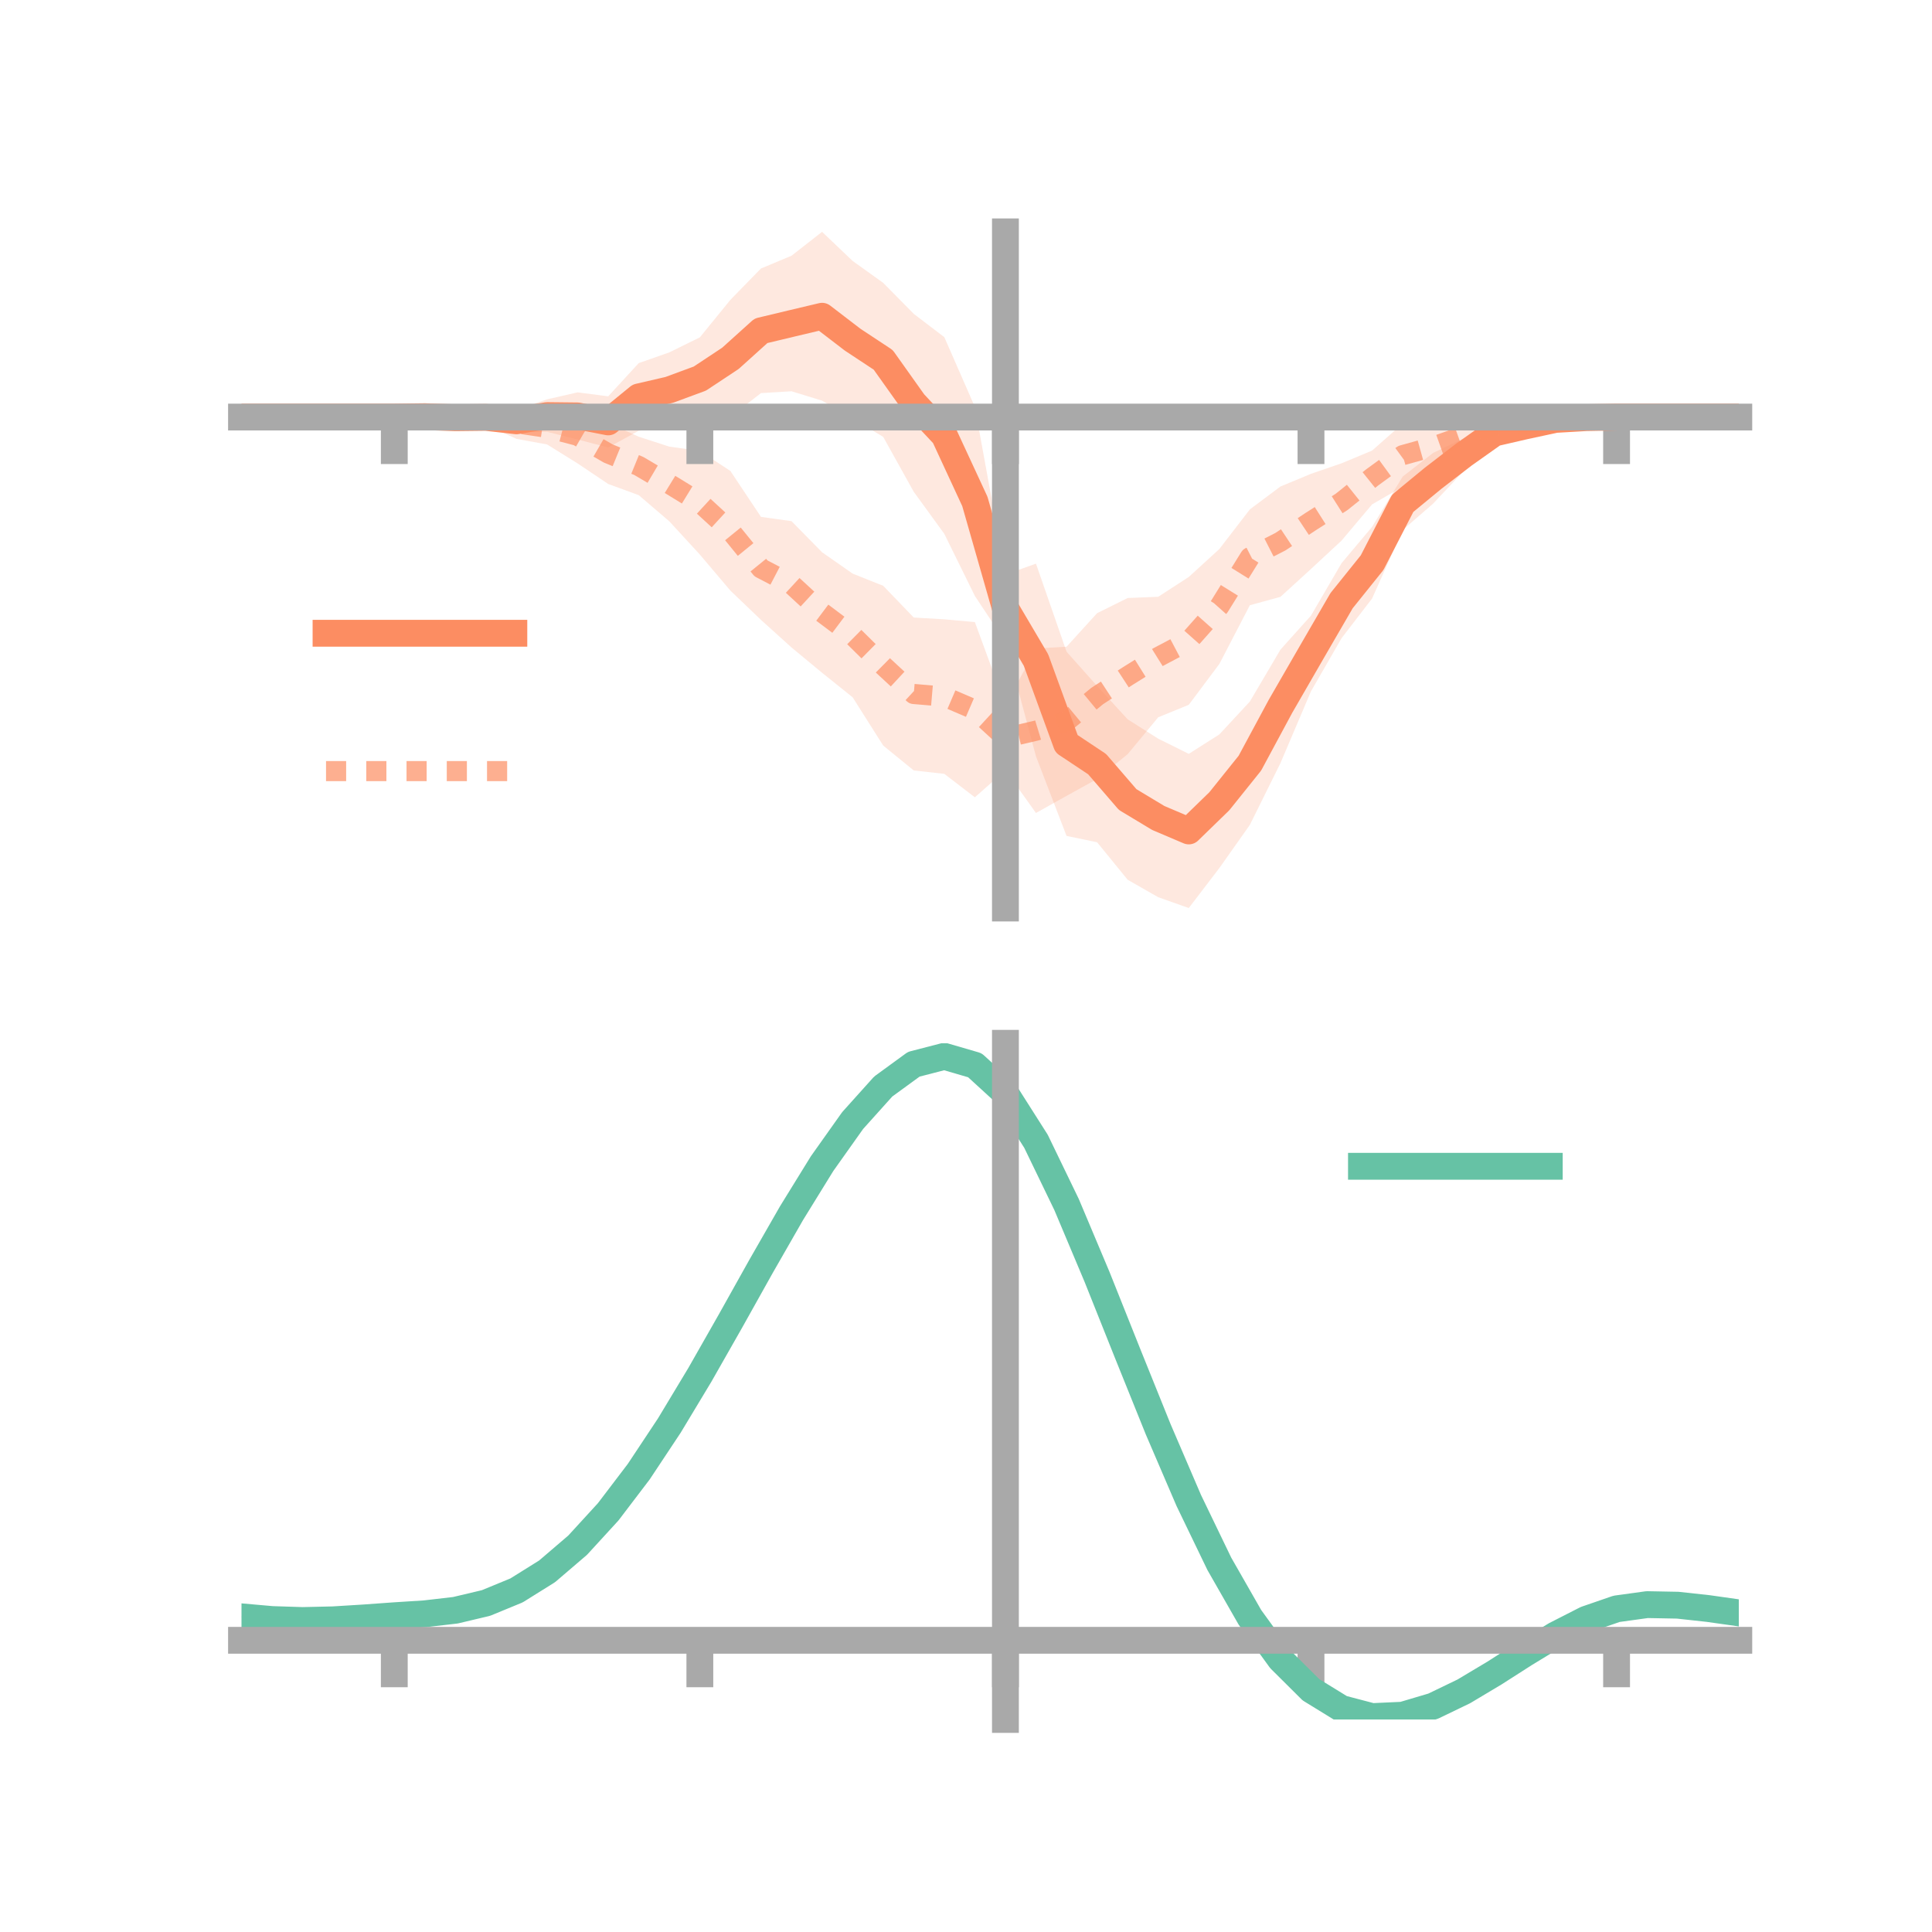<?xml version="1.0" encoding="utf-8" standalone="no"?>
<!DOCTYPE svg PUBLIC "-//W3C//DTD SVG 1.1//EN"
  "http://www.w3.org/Graphics/SVG/1.1/DTD/svg11.dtd">
<!-- Created with matplotlib (https://matplotlib.org/) -->
<svg height="144pt" version="1.1" viewBox="0 0 144 144" width="144pt" xmlns="http://www.w3.org/2000/svg" xmlns:xlink="http://www.w3.org/1999/xlink">
 <defs>
  <style type="text/css">*{stroke-linecap:butt;stroke-linejoin:round;}</style>
 </defs>
 <g id="figure_1">
  <g id="patch_1">
   <path d="M 0 144 
L 144 144 
L 144 0 
L 0 0 
z
" style="fill:none;"/>
  </g>
  <g id="axes_1">
   <g id="patch_2">
    <path d="M 18 67.68 
L 129.6 67.68 
L 129.6 17.28 
L 18 17.28 
z
" style="fill:none;"/>
   </g>
   <g id="PolyCollection_1">
    <path clip-path="url(#p6011a668ad)" d="M 18 31.085 
L 18 31.085 
L 20.278 31.085 
L 22.555 31.085 
L 24.833 31.085 
L 27.11 31.085 
L 29.388 31.085 
L 31.665 30.929 
L 33.943 30.847 
L 36.22 30.49 
L 38.498 30.52 
L 40.776 29.765 
L 43.053 29.244 
L 45.331 29.54 
L 47.608 27.065 
L 49.886 26.264 
L 52.163 25.144 
L 54.441 22.347 
L 56.718 20.012 
L 58.996 19.06 
L 61.273 17.28 
L 63.551 19.45 
L 65.829 21.082 
L 68.106 23.393 
L 70.384 25.129 
L 72.661 30.331 
L 74.939 42.824 
L 77.216 42.011 
L 79.494 48.574 
L 81.771 51.128 
L 84.049 53.614 
L 86.327 55.057 
L 88.604 56.188 
L 90.882 54.74 
L 93.159 52.286 
L 95.437 48.421 
L 97.714 45.883 
L 99.992 41.976 
L 102.269 39.267 
L 104.547 35.524 
L 106.824 33.753 
L 109.102 32.674 
L 111.38 31.445 
L 113.657 31.108 
L 115.935 30.998 
L 118.212 31.043 
L 120.49 31.085 
L 122.767 31.085 
L 125.045 31.085 
L 127.322 31.085 
L 129.6 31.085 
L 129.6 31.085 
L 129.6 31.085 
L 127.322 31.085 
L 125.045 31.085 
L 122.767 31.085 
L 120.49 31.086 
L 118.212 31.212 
L 115.935 31.525 
L 113.657 32.391 
L 111.38 33.106 
L 109.102 35.103 
L 106.824 37.53 
L 104.547 39.506 
L 102.269 44.608 
L 99.992 47.568 
L 97.714 51.523 
L 95.437 56.879 
L 93.159 61.478 
L 90.882 64.701 
L 88.604 67.68 
L 86.327 66.873 
L 84.049 65.572 
L 81.771 62.777 
L 79.494 62.304 
L 77.216 56.377 
L 74.939 47.848 
L 72.661 44.418 
L 70.384 39.791 
L 68.106 36.656 
L 65.829 32.563 
L 63.551 31.187 
L 61.273 29.863 
L 58.996 29.163 
L 56.718 29.3 
L 54.441 31.071 
L 52.163 31.292 
L 49.886 31.853 
L 47.608 32.107 
L 45.331 33.352 
L 43.053 32.757 
L 40.776 32.185 
L 38.498 32.213 
L 36.22 31.729 
L 33.943 31.423 
L 31.665 31.182 
L 29.388 31.085 
L 27.11 31.085 
L 24.833 31.085 
L 22.555 31.085 
L 20.278 31.085 
L 18 31.085 
z
" style="fill:#fc8d62;fill-opacity:0.2;"/>
   </g>
   <g id="PolyCollection_2">
    <path clip-path="url(#p6011a668ad)" d="M 18 31.085 
L 18 31.085 
L 20.278 31.085 
L 22.555 31.085 
L 24.833 31.085 
L 27.11 31.085 
L 29.388 31.085 
L 31.665 30.998 
L 33.943 30.545 
L 36.22 30.698 
L 38.498 30.379 
L 40.776 30.642 
L 43.053 30.418 
L 45.331 31.525 
L 47.608 32.55 
L 49.886 33.289 
L 52.163 33.606 
L 54.441 35.105 
L 56.718 38.525 
L 58.996 38.845 
L 61.273 41.163 
L 63.551 42.754 
L 65.829 43.661 
L 68.106 46.028 
L 70.384 46.16 
L 72.661 46.366 
L 74.939 52.572 
L 77.216 48.329 
L 79.494 48.205 
L 81.771 45.702 
L 84.049 44.573 
L 86.327 44.48 
L 88.604 43.003 
L 90.882 40.922 
L 93.159 37.965 
L 95.437 36.262 
L 97.714 35.315 
L 99.992 34.531 
L 102.269 33.583 
L 104.547 31.569 
L 106.824 31.332 
L 109.102 31.193 
L 111.38 30.629 
L 113.657 31.003 
L 115.935 30.945 
L 118.212 30.972 
L 120.49 31.084 
L 122.767 31.085 
L 125.045 31.085 
L 127.322 31.085 
L 129.6 31.085 
L 129.6 31.085 
L 129.6 31.085 
L 127.322 31.085 
L 125.045 31.085 
L 122.767 31.085 
L 120.49 31.086 
L 118.212 31.21 
L 115.935 31.73 
L 113.657 32.027 
L 111.38 32.861 
L 109.102 33.765 
L 106.824 35.25 
L 104.547 36.283 
L 102.269 37.591 
L 99.992 40.293 
L 97.714 42.407 
L 95.437 44.486 
L 93.159 45.109 
L 90.882 49.489 
L 88.604 52.533 
L 86.327 53.461 
L 84.049 56.212 
L 81.771 58.062 
L 79.494 59.32 
L 77.216 60.594 
L 74.939 57.411 
L 72.661 59.427 
L 70.384 57.679 
L 68.106 57.425 
L 65.829 55.569 
L 63.551 51.973 
L 61.273 50.145 
L 58.996 48.26 
L 56.718 46.202 
L 54.441 44.023 
L 52.163 41.334 
L 49.886 38.856 
L 47.608 36.906 
L 45.331 36.073 
L 43.053 34.542 
L 40.776 33.127 
L 38.498 32.712 
L 36.22 31.663 
L 33.943 31.34 
L 31.665 31.21 
L 29.388 31.085 
L 27.11 31.085 
L 24.833 31.085 
L 22.555 31.085 
L 20.278 31.085 
L 18 31.085 
z
" style="fill:#fc8d62;fill-opacity:0.2;"/>
   </g>
   <g id="matplotlib.axis_1">
    <g id="xtick_1">
     <g id="line2d_1">
      <defs>
       <path d="M 0 0 
L 0 3.5 
" id="m0f5fb45781" style="stroke:#a9a9a9;stroke-width:2;"/>
      </defs>
      <g>
       <use style="fill:#a9a9a9;stroke:#a9a9a9;stroke-width:2;" x="29.388" xlink:href="#m0f5fb45781" y="31.085"/>
      </g>
     </g>
    </g>
    <g id="xtick_2">
     <g id="line2d_2">
      <g>
       <use style="fill:#a9a9a9;stroke:#a9a9a9;stroke-width:2;" x="52.163" xlink:href="#m0f5fb45781" y="31.085"/>
      </g>
     </g>
    </g>
    <g id="xtick_3">
     <g id="line2d_3">
      <g>
       <use style="fill:#a9a9a9;stroke:#a9a9a9;stroke-width:2;" x="74.939" xlink:href="#m0f5fb45781" y="31.085"/>
      </g>
     </g>
    </g>
    <g id="xtick_4">
     <g id="line2d_4">
      <g>
       <use style="fill:#a9a9a9;stroke:#a9a9a9;stroke-width:2;" x="97.714" xlink:href="#m0f5fb45781" y="31.085"/>
      </g>
     </g>
    </g>
    <g id="xtick_5">
     <g id="line2d_5">
      <g>
       <use style="fill:#a9a9a9;stroke:#a9a9a9;stroke-width:2;" x="120.49" xlink:href="#m0f5fb45781" y="31.085"/>
      </g>
     </g>
    </g>
   </g>
   <g id="matplotlib.axis_2"/>
   <g id="line2d_6">
    <path clip-path="url(#p6011a668ad)" d="M 18 31.085 
L 20.278 31.085 
L 22.555 31.085 
L 24.833 31.085 
L 27.11 31.085 
L 29.388 31.085 
L 31.665 31.056 
L 33.943 31.135 
L 36.22 31.109 
L 38.498 31.366 
L 40.776 30.975 
L 43.053 31 
L 45.331 31.446 
L 47.608 29.586 
L 49.886 29.058 
L 52.163 28.218 
L 54.441 26.709 
L 56.718 24.656 
L 58.996 24.111 
L 61.273 23.571 
L 63.551 25.318 
L 65.829 26.822 
L 68.106 30.025 
L 70.384 32.46 
L 72.661 37.375 
L 74.939 45.336 
L 77.216 49.194 
L 79.494 55.439 
L 81.771 56.952 
L 84.049 59.593 
L 86.327 60.965 
L 88.604 61.934 
L 90.882 59.72 
L 93.159 56.882 
L 95.437 52.65 
L 97.714 48.703 
L 99.992 44.772 
L 102.269 41.938 
L 104.547 37.515 
L 106.824 35.641 
L 109.102 33.888 
L 111.38 32.275 
L 113.657 31.75 
L 115.935 31.261 
L 118.212 31.128 
L 120.49 31.085 
L 122.767 31.085 
L 125.045 31.085 
L 127.322 31.085 
L 129.6 31.085 
" style="fill:none;stroke:#fc8d62;stroke-linecap:square;stroke-width:2;"/>
   </g>
   <g id="line2d_7">
    <path clip-path="url(#p6011a668ad)" d="M 18 31.085 
L 20.278 31.085 
L 22.555 31.085 
L 24.833 31.085 
L 27.11 31.085 
L 29.388 31.085 
L 31.665 31.104 
L 33.943 30.943 
L 36.22 31.181 
L 38.498 31.545 
L 40.776 31.884 
L 43.053 32.48 
L 45.331 33.799 
L 47.608 34.728 
L 49.886 36.072 
L 52.163 37.47 
L 54.441 39.564 
L 56.718 42.363 
L 58.996 43.552 
L 61.273 45.654 
L 63.551 47.363 
L 65.829 49.615 
L 68.106 51.726 
L 70.384 51.919 
L 72.661 52.897 
L 74.939 54.992 
L 77.216 54.461 
L 79.494 53.763 
L 81.771 51.882 
L 84.049 50.393 
L 86.327 48.971 
L 88.604 47.768 
L 90.882 45.206 
L 93.159 41.537 
L 95.437 40.374 
L 97.714 38.861 
L 99.992 37.412 
L 102.269 35.587 
L 104.547 33.926 
L 106.824 33.291 
L 109.102 32.479 
L 111.38 31.745 
L 113.657 31.515 
L 115.935 31.338 
L 118.212 31.091 
L 120.49 31.085 
L 122.767 31.085 
L 125.045 31.085 
L 127.322 31.085 
L 129.6 31.085 
" style="fill:none;stroke:#fc8d62;stroke-dasharray:1.5,1.5;stroke-dashoffset:0;stroke-opacity:0.7;stroke-width:1.5;"/>
   </g>
   <g id="patch_3">
    <path d="M 74.939 67.68 
L 74.939 17.28 
" style="fill:none;stroke:#a9a9a9;stroke-linecap:square;stroke-linejoin:miter;stroke-width:2;"/>
   </g>
   <g id="patch_4">
    <path d="M 129.6 67.68 
L 129.6 17.28 
" style="fill:none;"/>
   </g>
   <g id="patch_5">
    <path d="M 18 31.085 
L 129.6 31.085 
" style="fill:none;stroke:#a9a9a9;stroke-linecap:square;stroke-linejoin:miter;stroke-width:2;"/>
   </g>
   <g id="patch_6">
    <path d="M 18 17.28 
L 129.6 17.28 
" style="fill:none;"/>
   </g>
   <g id="legend_1">
    <g id="line2d_8">
     <path d="M 24.3 47.2 
L 38.3 47.2 
" style="fill:none;stroke:#fc8d62;stroke-linecap:square;stroke-width:2;"/>
    </g>
    <g id="line2d_9"/>
    <g id="text_1">
     <!--   -->
     <g transform="translate(43.9 49.65)scale(0.07 -0.07)">
      <defs>
       <path id="DejaVuSans-32"/>
      </defs>
      <use xlink:href="#DejaVuSans-32"/>
     </g>
    </g>
    <g id="line2d_10">
     <path d="M 24.3 57.474 
L 38.3 57.474 
" style="fill:none;stroke:#fc8d62;stroke-dasharray:1.5,1.5;stroke-dashoffset:0;stroke-opacity:0.7;stroke-width:1.5;"/>
    </g>
    <g id="line2d_11"/>
    <g id="text_2">
     <!--   -->
     <g transform="translate(43.9 59.924)scale(0.07 -0.07)">
      <use xlink:href="#DejaVuSans-32"/>
     </g>
    </g>
   </g>
  </g>
  <g id="axes_2">
   <g id="patch_7">
    <path d="M 18 128.16 
L 129.6 128.16 
L 129.6 77.76 
L 18 77.76 
z
" style="fill:none;"/>
   </g>
   <g id="PolyCollection_3">
    <path clip-path="url(#p7db733e92a)" d="M 18 120.551 
L 18 120.47 
L 20.278 120.68 
L 22.555 120.754 
L 24.833 120.695 
L 27.11 120.545 
L 29.388 120.373 
L 31.665 120.222 
L 33.943 119.953 
L 36.22 119.407 
L 38.498 118.457 
L 40.776 117.014 
L 43.053 115.025 
L 45.331 112.482 
L 47.608 109.417 
L 49.886 105.897 
L 52.163 102.023 
L 54.441 97.924 
L 56.718 93.754 
L 58.996 89.688 
L 61.273 85.916 
L 63.551 82.636 
L 65.829 80.051 
L 68.106 78.36 
L 70.384 77.76 
L 72.661 78.435 
L 74.939 80.552 
L 77.216 84.189 
L 79.494 88.97 
L 81.771 94.46 
L 84.049 100.254 
L 86.327 105.996 
L 88.604 111.385 
L 90.882 116.189 
L 93.159 120.237 
L 95.437 123.427 
L 97.714 125.717 
L 99.992 127.128 
L 102.269 127.731 
L 104.547 127.633 
L 106.824 126.968 
L 109.102 125.888 
L 111.38 124.552 
L 113.657 123.122 
L 115.935 121.757 
L 118.212 120.611 
L 120.49 119.833 
L 122.767 119.52 
L 125.045 119.568 
L 127.322 119.826 
L 129.6 120.161 
L 129.6 120.267 
L 129.6 120.267 
L 127.322 119.956 
L 125.045 119.716 
L 122.767 119.677 
L 120.49 119.994 
L 118.212 120.785 
L 115.935 121.962 
L 113.657 123.375 
L 111.38 124.859 
L 109.102 126.244 
L 106.824 127.362 
L 104.547 128.05 
L 102.269 128.16 
L 99.992 127.567 
L 97.714 126.18 
L 95.437 123.943 
L 93.159 120.848 
L 90.882 116.931 
L 88.604 112.288 
L 86.327 107.076 
L 84.049 101.519 
L 81.771 95.904 
L 79.494 90.578 
L 77.216 85.938 
L 74.939 82.409 
L 72.661 80.359 
L 70.384 79.708 
L 68.106 80.289 
L 65.829 81.917 
L 63.551 84.401 
L 61.273 87.546 
L 58.996 91.156 
L 56.718 95.04 
L 54.441 99.017 
L 52.163 102.923 
L 49.886 106.612 
L 47.608 109.963 
L 45.331 112.884 
L 43.053 115.314 
L 40.776 117.225 
L 38.498 118.624 
L 36.22 119.551 
L 33.943 120.085 
L 31.665 120.344 
L 29.388 120.483 
L 27.11 120.638 
L 24.833 120.769 
L 22.555 120.814 
L 20.278 120.743 
L 18 120.551 
z
" style="fill:#66c2a5;fill-opacity:0.2;"/>
   </g>
   <g id="matplotlib.axis_3">
    <g id="xtick_6">
     <g id="line2d_12">
      <g>
       <use style="fill:#a9a9a9;stroke:#a9a9a9;stroke-width:2;" x="29.388" xlink:href="#m0f5fb45781" y="122.258"/>
      </g>
     </g>
    </g>
    <g id="xtick_7">
     <g id="line2d_13">
      <g>
       <use style="fill:#a9a9a9;stroke:#a9a9a9;stroke-width:2;" x="52.163" xlink:href="#m0f5fb45781" y="122.258"/>
      </g>
     </g>
    </g>
    <g id="xtick_8">
     <g id="line2d_14">
      <g>
       <use style="fill:#a9a9a9;stroke:#a9a9a9;stroke-width:2;" x="74.939" xlink:href="#m0f5fb45781" y="122.258"/>
      </g>
     </g>
    </g>
    <g id="xtick_9">
     <g id="line2d_15">
      <g>
       <use style="fill:#a9a9a9;stroke:#a9a9a9;stroke-width:2;" x="97.714" xlink:href="#m0f5fb45781" y="122.258"/>
      </g>
     </g>
    </g>
    <g id="xtick_10">
     <g id="line2d_16">
      <g>
       <use style="fill:#a9a9a9;stroke:#a9a9a9;stroke-width:2;" x="120.49" xlink:href="#m0f5fb45781" y="122.258"/>
      </g>
     </g>
    </g>
   </g>
   <g id="matplotlib.axis_4"/>
   <g id="line2d_17">
    <path clip-path="url(#p7db733e92a)" d="M 18 120.51 
L 20.278 120.711 
L 22.555 120.784 
L 24.833 120.732 
L 27.11 120.592 
L 29.388 120.428 
L 31.665 120.283 
L 33.943 120.019 
L 36.22 119.479 
L 38.498 118.541 
L 40.776 117.119 
L 43.053 115.17 
L 45.331 112.683 
L 47.608 109.69 
L 49.886 106.255 
L 52.163 102.473 
L 54.441 98.47 
L 56.718 94.397 
L 58.996 90.422 
L 61.273 86.731 
L 63.551 83.519 
L 65.829 80.984 
L 68.106 79.324 
L 70.384 78.734 
L 72.661 79.397 
L 74.939 81.481 
L 77.216 85.063 
L 79.494 89.774 
L 81.771 95.182 
L 84.049 100.887 
L 86.327 106.536 
L 88.604 111.837 
L 90.882 116.56 
L 93.159 120.542 
L 95.437 123.685 
L 97.714 125.948 
L 99.992 127.348 
L 102.269 127.945 
L 104.547 127.841 
L 106.824 127.165 
L 109.102 126.066 
L 111.38 124.705 
L 113.657 123.248 
L 115.935 121.86 
L 118.212 120.698 
L 120.49 119.913 
L 122.767 119.599 
L 125.045 119.642 
L 127.322 119.891 
L 129.6 120.214 
" style="fill:none;stroke:#66c2a5;stroke-linecap:square;stroke-width:2;"/>
   </g>
   <g id="patch_8">
    <path d="M 74.939 128.16 
L 74.939 77.76 
" style="fill:none;stroke:#a9a9a9;stroke-linecap:square;stroke-linejoin:miter;stroke-width:2;"/>
   </g>
   <g id="patch_9">
    <path d="M 129.6 128.16 
L 129.6 77.76 
" style="fill:none;"/>
   </g>
   <g id="patch_10">
    <path d="M 18 122.258 
L 129.6 122.258 
" style="fill:none;stroke:#a9a9a9;stroke-linecap:square;stroke-linejoin:miter;stroke-width:2;"/>
   </g>
   <g id="patch_11">
    <path d="M 18 77.76 
L 129.6 77.76 
" style="fill:none;"/>
   </g>
   <g id="legend_2">
    <g id="line2d_18">
     <path d="M 101.475 86.929 
L 115.475 86.929 
" style="fill:none;stroke:#66c2a5;stroke-linecap:square;stroke-width:2;"/>
    </g>
    <g id="line2d_19"/>
    <g id="text_3">
     <!--   -->
     <g transform="translate(121.075 89.379)scale(0.07 -0.07)">
      <use xlink:href="#DejaVuSans-32"/>
     </g>
    </g>
   </g>
  </g>
 </g>
 <defs>
  <clipPath id="p6011a668ad">
   <rect height="50.4" width="111.6" x="18" y="17.28"/>
  </clipPath>
  <clipPath id="p7db733e92a">
   <rect height="50.4" width="111.6" x="18" y="77.76"/>
  </clipPath>
 </defs>
</svg>
